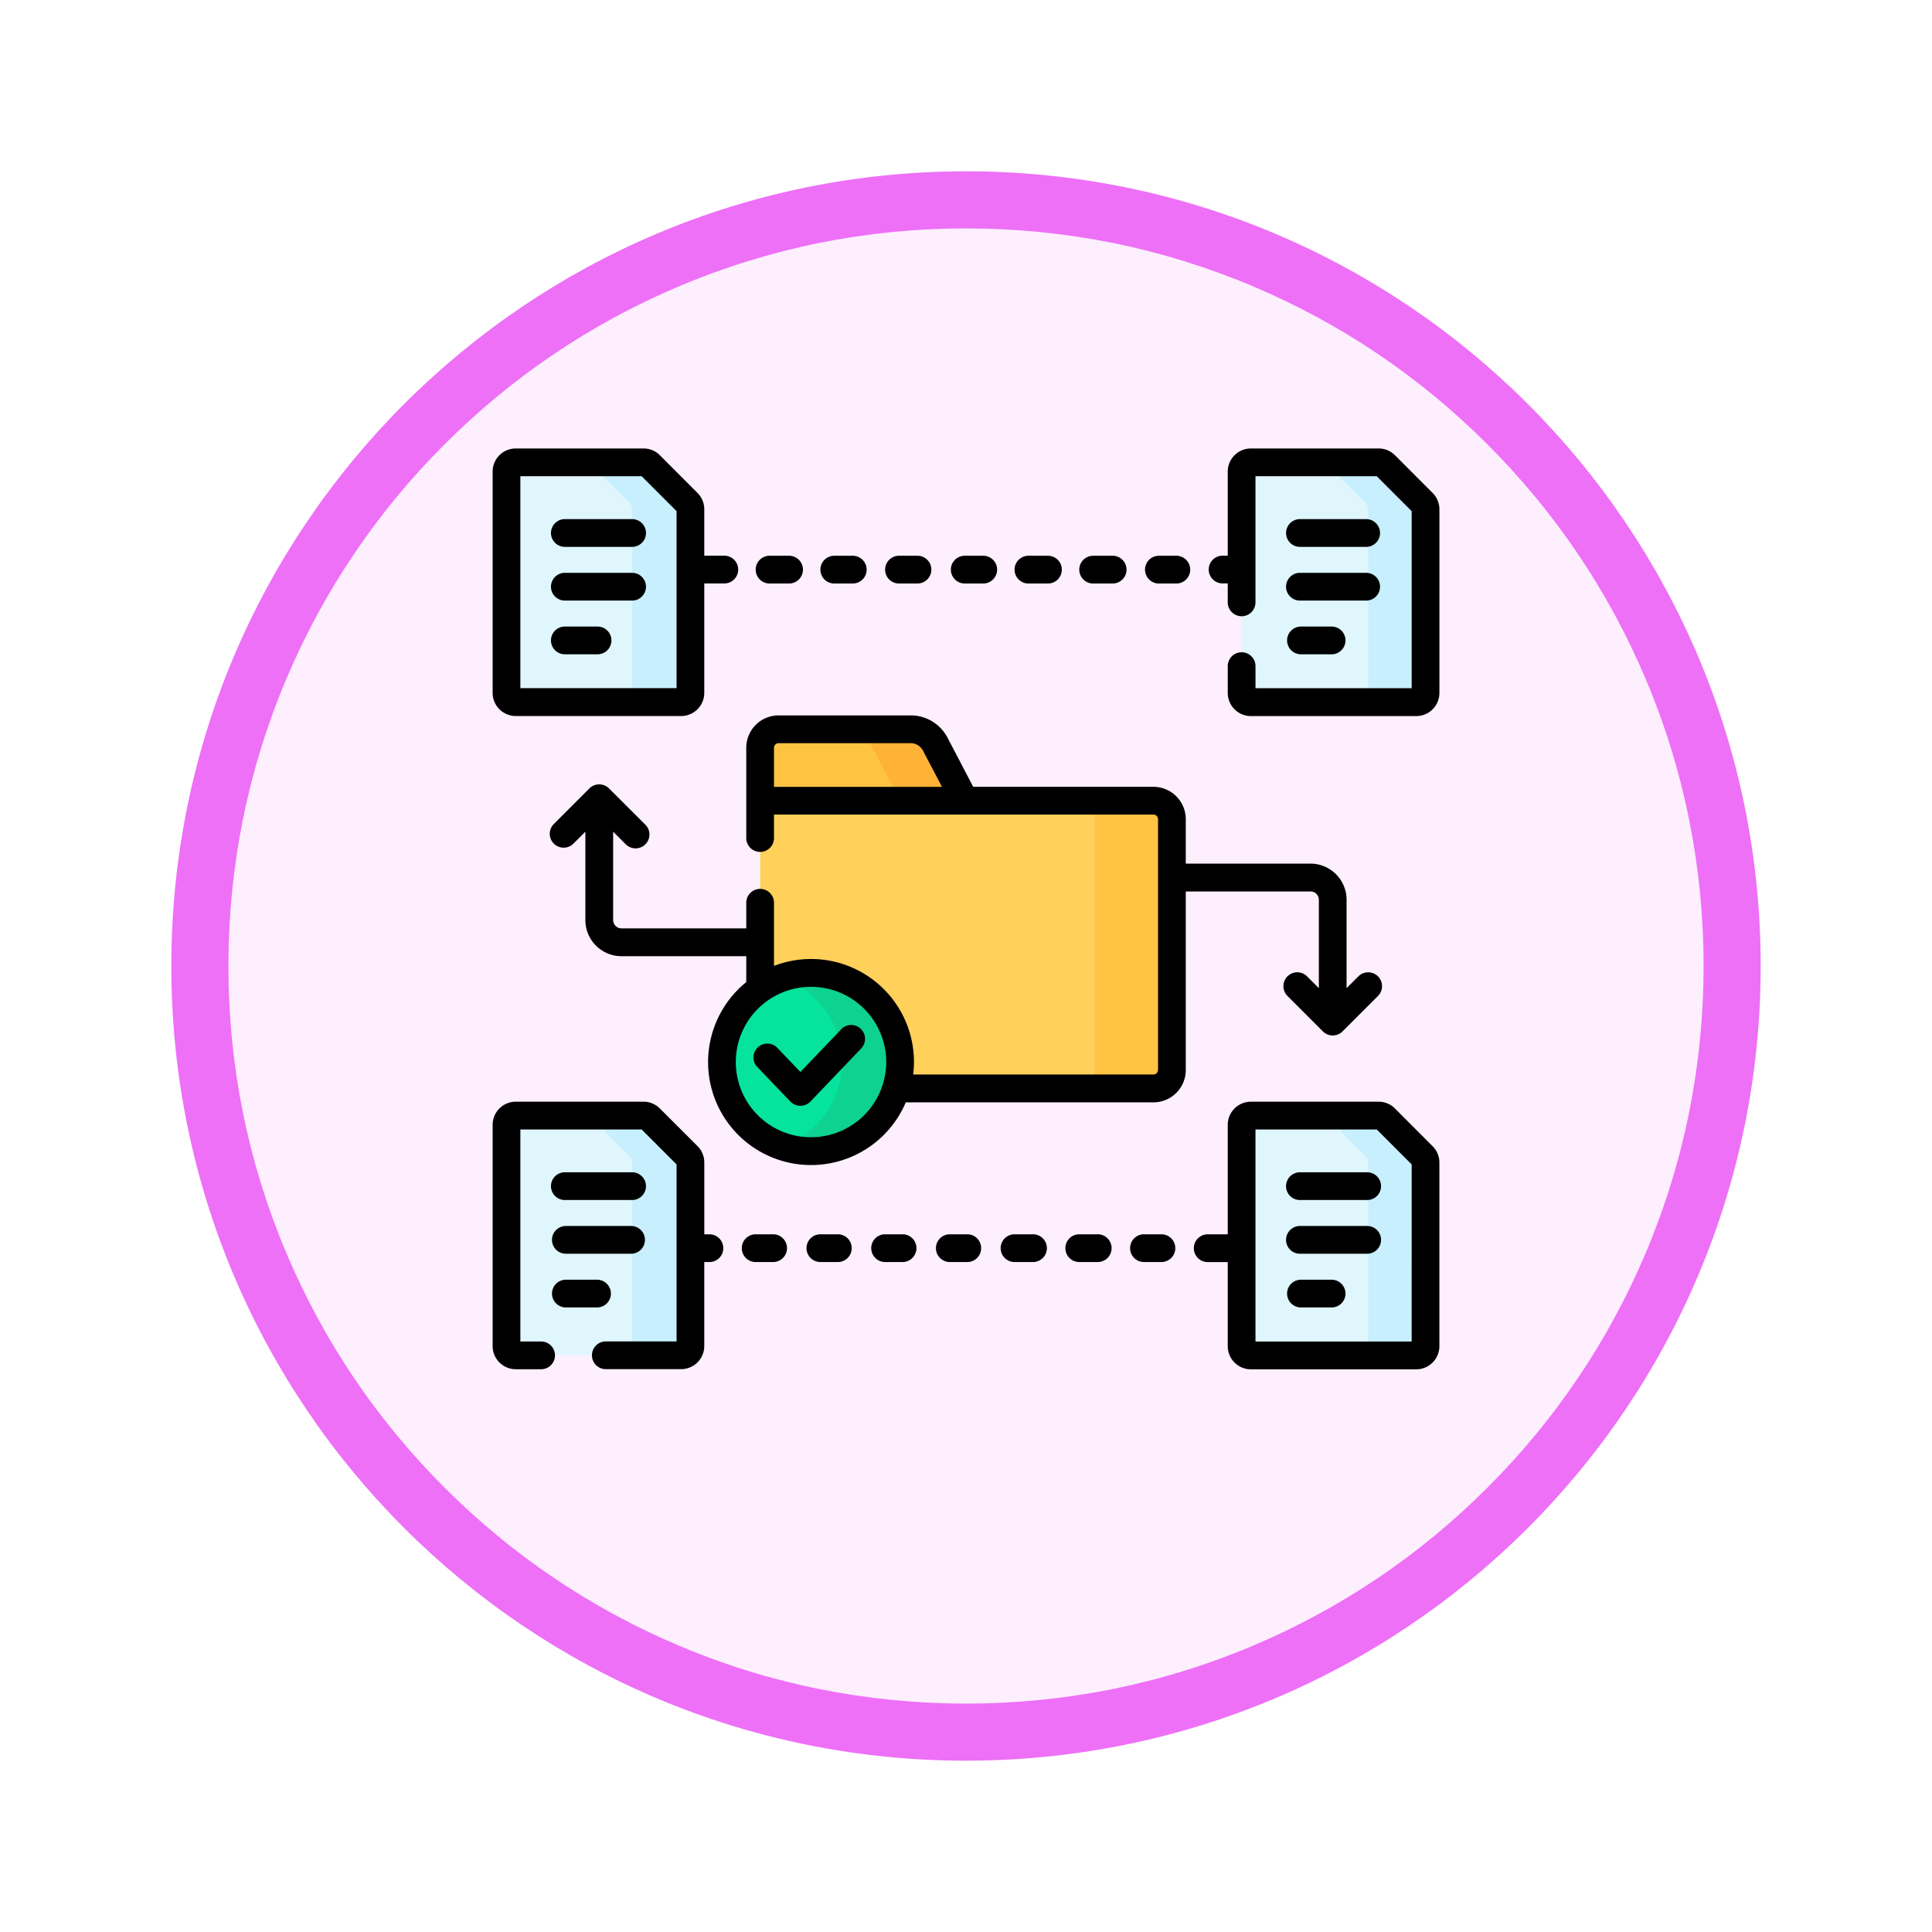 <svg xmlns="http://www.w3.org/2000/svg" xmlns:xlink="http://www.w3.org/1999/xlink" width="101.5" height="101.5" viewBox="0 0 101.5 101.5">
  <defs>
    <filter id="Path_982547" x="0" y="0" width="101.5" height="101.5" filterUnits="userSpaceOnUse">
      <feOffset dy="3" input="SourceAlpha"/>
      <feGaussianBlur stdDeviation="3" result="blur"/>
      <feFlood flood-opacity="0.161"/>
      <feComposite operator="in" in2="blur"/>
      <feComposite in="SourceGraphic"/>
    </filter>
  </defs>
  <g id="Group_1156468" data-name="Group 1156468" transform="translate(-192.377 -4096.167)">
    <g id="Group_1155995" data-name="Group 1155995" transform="translate(0 -169.007)">
      <g id="Group_1154230" data-name="Group 1154230" transform="translate(0 -6936.758)">
        <g id="Group_1149576" data-name="Group 1149576" transform="translate(-131.623 7497.754)">
          <g id="Group_1147086" data-name="Group 1147086" transform="translate(333 3710.178)">
            <g transform="matrix(1, 0, 0, 1, -9, -6)" filter="url(#Path_982547)">
              <g id="Path_982547-2" data-name="Path 982547" transform="translate(9 6)" fill="#fdeffe">
                <path d="M 41.75 82 C 36.316 82 31.045 80.936 26.083 78.838 C 21.291 76.81 16.986 73.908 13.289 70.211 C 9.592 66.514 6.69 62.209 4.662 57.417 C 2.564 52.455 1.5 47.184 1.5 41.75 C 1.5 36.316 2.564 31.045 4.662 26.083 C 6.69 21.291 9.592 16.986 13.289 13.289 C 16.986 9.592 21.291 6.69 26.083 4.662 C 31.045 2.564 36.316 1.5 41.75 1.5 C 47.184 1.5 52.455 2.564 57.417 4.662 C 62.209 6.69 66.514 9.592 70.211 13.289 C 73.908 16.986 76.81 21.291 78.838 26.083 C 80.936 31.045 82 36.316 82 41.75 C 82 47.184 80.936 52.455 78.838 57.417 C 76.81 62.209 73.908 66.514 70.211 70.211 C 66.514 73.908 62.209 76.81 57.417 78.838 C 52.455 80.936 47.184 82 41.75 82 Z" stroke="none"/>
                <path d="M 41.75 3 C 36.517 3 31.443 4.024 26.668 6.044 C 22.054 7.995 17.909 10.79 14.35 14.35 C 10.79 17.909 7.995 22.054 6.044 26.668 C 4.024 31.443 3 36.517 3 41.75 C 3 46.983 4.024 52.057 6.044 56.832 C 7.995 61.446 10.79 65.591 14.35 69.15 C 17.909 72.71 22.054 75.505 26.668 77.456 C 31.443 79.476 36.517 80.5 41.75 80.5 C 46.983 80.5 52.057 79.476 56.832 77.456 C 61.446 75.505 65.591 72.71 69.15 69.15 C 72.71 65.591 75.505 61.446 77.456 56.832 C 79.476 52.057 80.5 46.983 80.5 41.75 C 80.5 36.517 79.476 31.443 77.456 26.668 C 75.505 22.054 72.71 17.909 69.15 14.35 C 65.591 10.79 61.446 7.995 56.832 6.044 C 52.057 4.024 46.983 3 41.75 3 M 41.75 0 C 64.808 0 83.5 18.692 83.5 41.75 C 83.5 64.808 64.808 83.5 41.75 83.5 C 18.692 83.5 0 64.808 0 41.75 C 0 18.692 18.692 0 41.75 0 Z" stroke="none" fill="#ee70f7"/>
              </g>
            </g>
          </g>
        </g>
      </g>
      <g id="organizado" transform="translate(218.258 4281.691)">
        <g id="Group_1155983" data-name="Group 1155983" transform="translate(0.729 7.777)">
          <g id="Group_1155975" data-name="Group 1155975">
            <g id="Group_1155971" data-name="Group 1155971" transform="translate(38.619)">
              <g id="Group_1155969" data-name="Group 1155969">
                <path id="Path_993648" data-name="Path 993648" d="M412.234,14.548h-6.713a.486.486,0,0,0-.486.486V26.66a.486.486,0,0,0,.486.486h8.691a.486.486,0,0,0,.486-.486V17.012a.486.486,0,0,0-.142-.344l-1.978-1.978A.486.486,0,0,0,412.234,14.548Z" transform="translate(-405.035 -14.548)" fill="#dff6fd"/>
              </g>
              <g id="Group_1155970" data-name="Group 1155970" transform="translate(4.184 0)">
                <path id="Path_993649" data-name="Path 993649" d="M453.441,16.668l-1.978-1.978a.486.486,0,0,0-.344-.142h-3.015a.486.486,0,0,1,.344.142l1.978,1.978a.486.486,0,0,1,.142.343V26.66a.486.486,0,0,1-.486.486H453.1a.486.486,0,0,0,.486-.486V17.012A.486.486,0,0,0,453.441,16.668Z" transform="translate(-448.105 -14.548)" fill="#c8effe"/>
              </g>
            </g>
            <g id="Group_1155974" data-name="Group 1155974">
              <g id="Group_1155972" data-name="Group 1155972">
                <path id="Path_993650" data-name="Path 993650" d="M14.7,14.548H7.986a.486.486,0,0,0-.486.486V26.66a.486.486,0,0,0,.486.486h8.691a.486.486,0,0,0,.486-.486V17.012a.486.486,0,0,0-.142-.344L15.043,14.69a.486.486,0,0,0-.344-.142Z" transform="translate(-7.5 -14.548)" fill="#dff6fd"/>
              </g>
              <g id="Group_1155973" data-name="Group 1155973" transform="translate(4.139 0)">
                <path id="Path_993651" data-name="Path 993651" d="M55.485,16.668,53.508,14.69a.486.486,0,0,0-.344-.142H50.1a.486.486,0,0,1,.344.142l1.978,1.978a.486.486,0,0,1,.142.343V26.66a.486.486,0,0,1-.486.486h3.06a.486.486,0,0,0,.486-.486V17.012A.486.486,0,0,0,55.485,16.668Z" transform="translate(-50.104 -14.548)" fill="#c8effe"/>
              </g>
            </g>
          </g>
          <g id="Group_1155982" data-name="Group 1155982" transform="translate(0 34.315)">
            <g id="Group_1155978" data-name="Group 1155978" transform="translate(38.619)">
              <g id="Group_1155976" data-name="Group 1155976">
                <path id="Path_993652" data-name="Path 993652" d="M412.234,367.776h-6.713a.486.486,0,0,0-.486.486v11.626a.486.486,0,0,0,.486.486h8.691a.486.486,0,0,0,.486-.486V370.24a.486.486,0,0,0-.142-.344l-1.978-1.978A.486.486,0,0,0,412.234,367.776Z" transform="translate(-405.035 -367.776)" fill="#dff6fd"/>
              </g>
              <g id="Group_1155977" data-name="Group 1155977" transform="translate(4.184 0)">
                <path id="Path_993653" data-name="Path 993653" d="M453.441,369.9l-1.978-1.978a.486.486,0,0,0-.344-.142h-3.015a.486.486,0,0,1,.344.142l1.978,1.978a.486.486,0,0,1,.142.343v9.648a.486.486,0,0,1-.486.486H453.1a.486.486,0,0,0,.486-.486V370.24A.486.486,0,0,0,453.441,369.9Z" transform="translate(-448.105 -367.776)" fill="#c8effe"/>
              </g>
            </g>
            <g id="Group_1155981" data-name="Group 1155981">
              <g id="Group_1155979" data-name="Group 1155979">
                <path id="Path_993654" data-name="Path 993654" d="M14.7,367.776H7.986a.486.486,0,0,0-.486.486v11.626a.486.486,0,0,0,.486.486h8.691a.486.486,0,0,0,.486-.486V370.24a.486.486,0,0,0-.142-.344l-1.978-1.978a.486.486,0,0,0-.344-.142Z" transform="translate(-7.5 -367.776)" fill="#dff6fd"/>
              </g>
              <g id="Group_1155980" data-name="Group 1155980" transform="translate(4.139 0)">
                <path id="Path_993655" data-name="Path 993655" d="M55.485,369.9l-1.978-1.978a.486.486,0,0,0-.344-.142H50.1a.486.486,0,0,1,.344.142l1.978,1.978a.486.486,0,0,1,.142.343v9.648a.486.486,0,0,1-.486.486h3.06a.486.486,0,0,0,.486-.486V370.24A.485.485,0,0,0,55.485,369.9Z" transform="translate(-50.104 -367.776)" fill="#c8effe"/>
              </g>
            </g>
          </g>
        </g>
        <g id="Group_1155990" data-name="Group 1155990" transform="translate(14.054 21.8)">
          <g id="Group_1155989" data-name="Group 1155989">
            <g id="Group_1155984" data-name="Group 1155984">
              <path id="Path_993656" data-name="Path 993656" d="M155.47,162.75l-1.6-3.067a1.457,1.457,0,0,0-1.291-.782h-6.937a.971.971,0,0,0-.971.971v2.877Z" transform="translate(-144.667 -158.901)" fill="#ffc344"/>
            </g>
            <g id="Group_1155985" data-name="Group 1155985" transform="translate(4.521 0)">
              <path id="Path_993657" data-name="Path 993657" d="M195.88,159.683a1.457,1.457,0,0,0-1.291-.782H191.2a1.457,1.457,0,0,1,1.291.782l1.6,3.067h3.388Z" transform="translate(-191.201 -158.901)" fill="#feb237"/>
            </g>
            <g id="Group_1155986" data-name="Group 1155986" transform="translate(0 3.753)">
              <path id="Path_993658" data-name="Path 993658" d="M165.327,197.538h-20.66v10a4.582,4.582,0,0,1,7.042,5.108h13.618a.971.971,0,0,0,.971-.971V198.509A.971.971,0,0,0,165.327,197.538Z" transform="translate(-144.667 -197.538)" fill="#ffd15b"/>
            </g>
            <g id="Group_1155988" data-name="Group 1155988" transform="translate(16.612 3.753)">
              <g id="Group_1155987" data-name="Group 1155987">
                <path id="Path_993659" data-name="Path 993659" d="M319.714,197.538h-4.048a.971.971,0,0,1,.971.971v13.169a.971.971,0,0,1-.971.971h4.048a.971.971,0,0,0,.971-.971V198.509A.971.971,0,0,0,319.714,197.538Z" transform="translate(-315.666 -197.538)" fill="#ffc344"/>
              </g>
            </g>
          </g>
        </g>
        <g id="Group_1155993" data-name="Group 1155993" transform="translate(12.046 34.597)">
          <g id="Group_1155991" data-name="Group 1155991">
            <circle id="Ellipse_11710" data-name="Ellipse 11710" cx="4.681" cy="4.681" r="4.681" fill="#05e39c"/>
          </g>
          <g id="Group_1155992" data-name="Group 1155992" transform="translate(3.157 0)">
            <path id="Path_993660" data-name="Path 993660" d="M158.024,290.633a4.672,4.672,0,0,0-1.524.255,4.681,4.681,0,0,1,0,8.852,4.681,4.681,0,1,0,1.524-9.107Z" transform="translate(-156.5 -290.633)" fill="#0ed290"/>
          </g>
        </g>
        <g id="Group_1155994" data-name="Group 1155994" transform="translate(0 7.048)">
          <path id="Path_993661" data-name="Path 993661" d="M241.165,431.971h-.971a.729.729,0,0,0,0,1.457h.971a.729.729,0,0,0,0-1.457Z" transform="translate(-216.202 -390.691)"/>
          <path id="Path_993662" data-name="Path 993662" d="M171.165,431.971h-.971a.729.729,0,0,0,0,1.457h.971a.729.729,0,0,0,0-1.457Z" transform="translate(-153.002 -390.691)"/>
          <path id="Path_993663" data-name="Path 993663" d="M206.165,431.971h-.971a.729.729,0,0,0,0,1.457h.971a.729.729,0,0,0,0-1.457Z" transform="translate(-184.602 -390.691)"/>
          <path id="Path_993664" data-name="Path 993664" d="M136.165,431.971h-.971a.729.729,0,0,0,0,1.457h.971a.729.729,0,0,0,0-1.457Z" transform="translate(-121.402 -390.691)"/>
          <path id="Path_993665" data-name="Path 993665" d="M11.363,367.242H11.12v-3.773a1.206,1.206,0,0,0-.356-.859l-1.978-1.978a1.207,1.207,0,0,0-.859-.356H1.214A1.216,1.216,0,0,0,0,361.491v11.626a1.216,1.216,0,0,0,1.214,1.214h1.36a.729.729,0,0,0,0-1.457H1.457v-11.14h6.37l1.836,1.836v9.3H5.974a.729.729,0,1,0,0,1.457H9.905a1.216,1.216,0,0,0,1.214-1.214V368.7h.243a.729.729,0,1,0,0-1.457Z" transform="translate(0 -325.962)"/>
          <path id="Path_993666" data-name="Path 993666" d="M346.165,431.971h-.971a.729.729,0,0,0,0,1.457h.971a.729.729,0,0,0,0-1.457Z" transform="translate(-311.002 -390.691)"/>
          <path id="Path_993667" data-name="Path 993667" d="M311.165,431.971h-.971a.729.729,0,0,0,0,1.457h.971a.729.729,0,1,0,0-1.457Z" transform="translate(-279.402 -390.691)"/>
          <path id="Path_993668" data-name="Path 993668" d="M276.165,431.971h-.971a.729.729,0,0,0,0,1.457h.971a.729.729,0,1,0,0-1.457Z" transform="translate(-247.802 -390.691)"/>
          <path id="Path_993669" data-name="Path 993669" d="M213.264,66.486h.971a.729.729,0,0,0,0-1.457h-.971a.729.729,0,1,0,0,1.457Z" transform="translate(-191.888 -59.396)"/>
          <path id="Path_993670" data-name="Path 993670" d="M178.264,66.486h.971a.729.729,0,0,0,0-1.457h-.971a.729.729,0,1,0,0,1.457Z" transform="translate(-160.288 -59.396)"/>
          <path id="Path_993671" data-name="Path 993671" d="M143.264,66.486h.971a.729.729,0,1,0,0-1.457h-.971a.729.729,0,1,0,0,1.457Z" transform="translate(-128.688 -59.396)"/>
          <path id="Path_993672" data-name="Path 993672" d="M248.264,66.486h.971a.729.729,0,1,0,0-1.457h-.971a.729.729,0,0,0,0,1.457Z" transform="translate(-223.488 -59.396)"/>
          <path id="Path_993673" data-name="Path 993673" d="M283.264,66.486h.971a.729.729,0,1,0,0-1.457h-.971a.729.729,0,1,0,0,1.457Z" transform="translate(-255.088 -59.396)"/>
          <path id="Path_993674" data-name="Path 993674" d="M353.264,66.486h.971a.729.729,0,0,0,0-1.457h-.971a.729.729,0,0,0,0,1.457Z" transform="translate(-318.288 -59.396)"/>
          <path id="Path_993675" data-name="Path 993675" d="M318.264,66.486h.971a.729.729,0,1,0,0-1.457h-.971a.729.729,0,1,0,0,1.457Z" transform="translate(-286.688 -59.396)"/>
          <path id="Path_993676" data-name="Path 993676" d="M70.754,160.646a.439.439,0,0,1,.438.438v4.642l-.641-.641a.729.729,0,0,0-1.03,1.03L71.405,168a.729.729,0,0,0,1.03,0l1.884-1.884a.729.729,0,0,0-1.03-1.03l-.641.641v-4.643a1.9,1.9,0,0,0-1.9-1.9H64.2v-2.334a1.7,1.7,0,0,0-1.7-1.7H53.033l-1.349-2.58a2.18,2.18,0,0,0-1.937-1.173H42.81a1.7,1.7,0,0,0-1.7,1.7v4.77a.729.729,0,0,0,1.457,0v-1.259H62.5a.243.243,0,0,1,.243.243v13.169a.243.243,0,0,1-.243.243H49.879a5.406,5.406,0,0,0-7.312-5.705v-3.29a.729.729,0,1,0-1.457,0v1.318H34.554a.439.439,0,0,1-.438-.438v-4.642l.641.641a.729.729,0,1,0,1.03-1.03L33.9,155.234a.729.729,0,0,0-1.031,0l-1.884,1.884a.729.729,0,0,0,1.031,1.03l.641-.641v4.642a1.9,1.9,0,0,0,1.9,1.9H41.11v1.36a5.408,5.408,0,1,0,8.38,6.318H62.5a1.7,1.7,0,0,0,1.7-1.7v-9.378h6.556Zm-28.187-5.491V153.1a.243.243,0,0,1,.243-.243h6.937a.726.726,0,0,1,.646.391l1,1.905H42.567Zm1.945,18.406a3.952,3.952,0,1,1,3.952-3.952A3.957,3.957,0,0,1,44.512,173.56Z" transform="translate(-27.785 -137.378)"/>
          <path id="Path_993677" data-name="Path 993677" d="M399.272,9.381,397.294,7.4a1.206,1.206,0,0,0-.859-.356h-6.713a1.216,1.216,0,0,0-1.214,1.214v4.418h-.243a.729.729,0,1,0,0,1.457h.243v.969a.729.729,0,1,0,1.457,0v-6.6h6.37l1.836,1.836v9.3h-8.205V18.507a.729.729,0,1,0-1.457,0v1.382a1.216,1.216,0,0,0,1.214,1.214h8.691a1.216,1.216,0,0,0,1.214-1.214V10.24a1.208,1.208,0,0,0-.356-.859Z" transform="translate(-349.888 -7.048)"/>
          <path id="Path_993678" data-name="Path 993678" d="M430.092,46.673h3.479a.729.729,0,0,0,0-1.457h-3.479a.729.729,0,1,0,0,1.457Z" transform="translate(-387.652 -41.508)"/>
          <path id="Path_993679" data-name="Path 993679" d="M430.092,75.721h3.479a.729.729,0,0,0,0-1.457h-3.479a.729.729,0,1,0,0,1.457Z" transform="translate(-387.652 -67.734)"/>
          <path id="Path_993680" data-name="Path 993680" d="M430.092,104.769h1.664a.729.729,0,0,0,0-1.457h-1.664a.729.729,0,0,0,0,1.457Z" transform="translate(-387.652 -93.96)"/>
          <path id="Path_993681" data-name="Path 993681" d="M1.214,21.1H9.905a1.216,1.216,0,0,0,1.214-1.214V14.135l.055,0h.971a.729.729,0,1,0,0-1.457h-.971l-.055,0V10.24a1.206,1.206,0,0,0-.356-.859L8.786,7.4a1.207,1.207,0,0,0-.859-.356H1.214A1.216,1.216,0,0,0,0,8.262V19.888A1.216,1.216,0,0,0,1.214,21.1Zm.243-12.6h6.37l1.836,1.836v9.3H1.457Z" transform="translate(0 -7.048)"/>
          <path id="Path_993682" data-name="Path 993682" d="M36.036,45.216H32.558a.729.729,0,1,0,0,1.457h3.479a.729.729,0,1,0,0-1.457Z" transform="translate(-28.737 -41.508)"/>
          <path id="Path_993683" data-name="Path 993683" d="M36.036,74.264H32.558a.729.729,0,1,0,0,1.457h3.479a.729.729,0,1,0,0-1.457Z" transform="translate(-28.737 -67.734)"/>
          <path id="Path_993684" data-name="Path 993684" d="M34.222,103.312H32.558a.729.729,0,1,0,0,1.457h1.664a.729.729,0,1,0,0-1.457Z" transform="translate(-28.737 -93.96)"/>
          <path id="Path_993685" data-name="Path 993685" d="M390.007,360.633a1.207,1.207,0,0,0-.859-.356h-6.713a1.216,1.216,0,0,0-1.214,1.214v5.753l-.055,0h-.971a.729.729,0,1,0,0,1.457h.971l.055,0v4.421a1.216,1.216,0,0,0,1.214,1.214h8.691a1.216,1.216,0,0,0,1.214-1.214v-9.648a1.206,1.206,0,0,0-.356-.859Zm.876,12.242h-8.205v-11.14h6.37l1.836,1.836Z" transform="translate(-342.601 -325.962)"/>
          <path id="Path_993686" data-name="Path 993686" d="M433.57,398.444h-3.479a.729.729,0,1,0,0,1.457h3.479a.729.729,0,1,0,0-1.457Z" transform="translate(-387.652 -360.421)"/>
          <path id="Path_993687" data-name="Path 993687" d="M433.57,427.492h-3.479a.729.729,0,1,0,0,1.457h3.479a.729.729,0,1,0,0-1.457Z" transform="translate(-387.652 -386.648)"/>
          <path id="Path_993688" data-name="Path 993688" d="M431.756,456.54h-1.664a.729.729,0,0,0,0,1.457h1.664a.729.729,0,0,0,0-1.457Z" transform="translate(-387.652 -412.874)"/>
          <path id="Path_993689" data-name="Path 993689" d="M32.558,399.9h3.479a.729.729,0,1,0,0-1.457H32.558a.729.729,0,1,0,0,1.457Z" transform="translate(-28.737 -360.421)"/>
          <path id="Path_993690" data-name="Path 993690" d="M32.558,428.949h3.479a.729.729,0,0,0,0-1.457H32.558a.729.729,0,0,0,0,1.457Z" transform="translate(-28.737 -386.648)"/>
          <path id="Path_993691" data-name="Path 993691" d="M34.951,457.269a.729.729,0,0,0-.729-.729H32.558a.729.729,0,0,0,0,1.457h1.664A.729.729,0,0,0,34.951,457.269Z" transform="translate(-28.737 -412.874)"/>
          <path id="Path_993692" data-name="Path 993692" d="M145.768,318.966l-2.151,2.247-1.2-1.255a.729.729,0,1,0-1.053,1.008l1.727,1.8a.729.729,0,0,0,1.053,0l2.677-2.8a.729.729,0,0,0-1.053-1.008Z" transform="translate(-127.448 -288.461)"/>
        </g>
      </g>
    </g>
  </g>
</svg>
